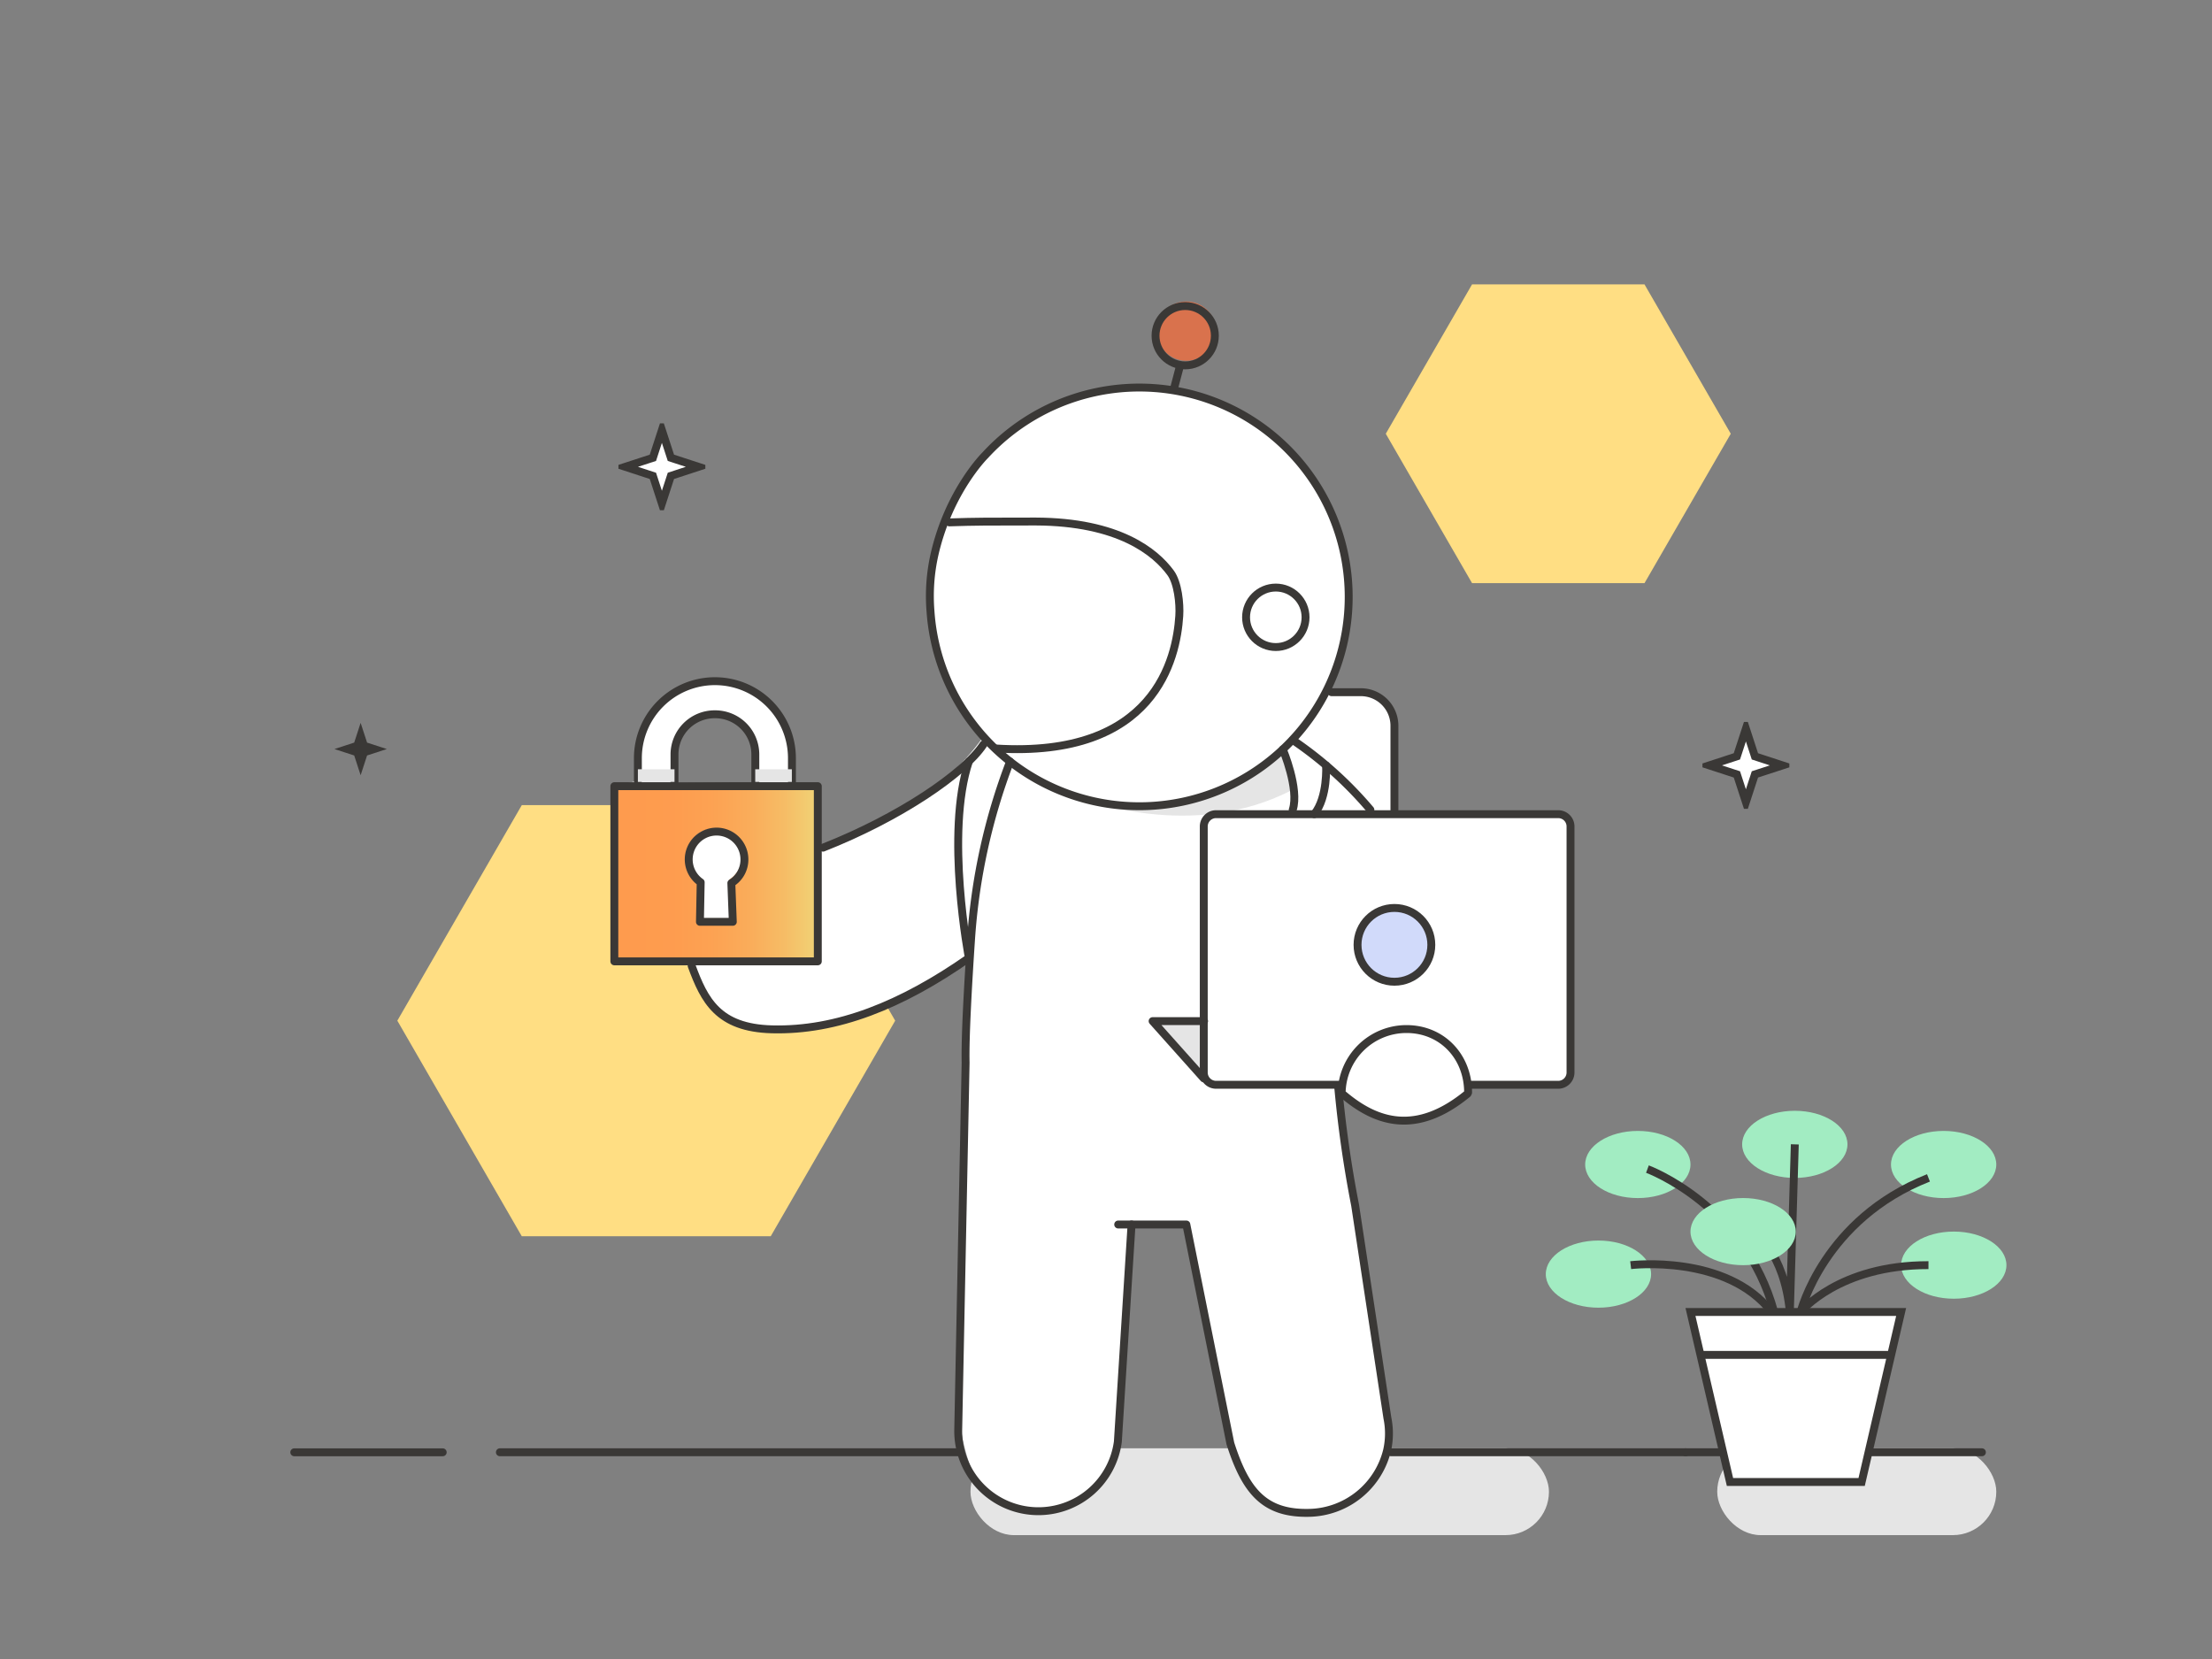 <svg xmlns="http://www.w3.org/2000/svg" xmlns:xlink="http://www.w3.org/1999/xlink" viewBox="0 0 560 420"><rect x="0" y="0" width="560" height="420" fill="#808080" stroke="none"/><defs><style>.cls-1,.cls-19,.cls-8{fill:none;}.cls-2{isolation:isolate;}.cls-3,.cls-6{fill:#e5e5e5;}.cls-3{mix-blend-mode:multiply;}.cls-4{fill:#ffde83;}.cls-13,.cls-15,.cls-5{fill:#fff;}.cls-11,.cls-7,.cls-9{opacity:0.7;}.cls-7{fill:url(#linear-gradient);}.cls-12,.cls-13,.cls-15,.cls-19,.cls-8{stroke:#3a3836;stroke-width:2px;}.cls-12,.cls-8{stroke-linecap:round;stroke-linejoin:round;}.cls-10{fill:#ff6c37;}.cls-11{fill:url(#linear-gradient-2);}.cls-12{fill:#d1dafa;}.cls-14{clip-path:url(#clip-path);}.cls-15{stroke-miterlimit:10;}.cls-16{fill:#3a3836;}.cls-17{clip-path:url(#clip-path-2);}.cls-18{fill:#a2ecc2;}</style><linearGradient id="linear-gradient" x1="155.53" y1="221.2" x2="207.04" y2="221.2" gradientUnits="userSpaceOnUse"><stop offset="0" stop-color="#ff7002"/><stop offset="0.3" stop-color="#fe7304"/><stop offset="0.5" stop-color="#fc7c0a"/><stop offset="0.68" stop-color="#f88b15"/><stop offset="0.84" stop-color="#f3a125"/><stop offset="0.98" stop-color="#ecbd39"/><stop offset="1" stop-color="#ebc03b"/></linearGradient><linearGradient id="linear-gradient-2" x1="343.68" y1="239.2" x2="362.36" y2="239.2" xlink:href="#linear-gradient"/><clipPath id="clip-path"><rect class="cls-1" x="156.57" y="107.18" width="22" height="22"/></clipPath><clipPath id="clip-path-2"><rect class="cls-1" x="431" y="182.77" width="22" height="22"/></clipPath></defs><g class="cls-2"><g id="Layer_1" data-name="Layer 1"><rect class="cls-3" x="245.69" y="366.66" width="146.45" height="21.98" rx="10.99"/><polygon class="cls-4" points="195.12 203.83 132.1 203.83 100.59 258.4 132.1 312.98 195.12 312.98 226.63 258.4 195.12 203.83"/><path class="cls-5" d="M396,206.12l-43-.56-.71-25.21L346.93,175H335.74c10.36-21.78,3.28-39.76,3.28-39.76-7.7-24-26.83-31.53-26.83-31.53-32.34-14.9-55.3,4.82-55.3,4.82l-11.6,11.88c-24.35,34.81,3.7,66,3.7,66-13.65,19.86-42,28.14-42,28.14V199h-6.57c2-28.14-19.49-26.58-19.49-26.58-23.76,3.2-19.49,25.27-19.49,25.27l-6,1.31v44.35l19.57,1.13c6,25.24,35.66,14.5,45.8,11.39s24.39-13.37,24.39-13.37-1.63,65.8-2.73,102.86,14.33,36.26,14.33,36.26c24,4,26.09-16.69,26.09-16.69l3.49-55,14.16-.05,11.56,57.76,3.27,7.12s11,13.25,24.2,6.34,11.81-20.67,11.81-20.67l-11.81-76.88v-6.65c17.92,15.22,31.86,0,31.86,0l.58-2.27H396l1.62-3.08V208.41Zm-204.78-7.8L170.76,198v-7A10.17,10.17,0,0,1,181,180.83h0a10.16,10.16,0,0,1,10.22,10.11Z"/><path class="cls-6" d="M273.76,202s27.76,11.38,53.51-2.09l-2.51-10.24S306.14,208.78,273.76,202Z"/><rect class="cls-3" x="434.74" y="366.66" width="70.65" height="21.98" rx="10.99"/><polygon class="cls-4" points="416.33 72 372.67 72 350.83 109.81 372.67 147.63 416.33 147.63 438.17 109.81 416.33 72"/><polyline class="cls-3" points="304.75 273.01 291.8 258.51 304.84 258.51"/><path class="cls-7" d="M155.53,199v44.35H207V199Zm29.08,23.71.37,9.79h-8.31l.19-10a7,7,0,1,1,7.75.18Z"/><path class="cls-8" d="M236.57,140.43a47.81,47.81,0,0,0-1,14.35,53,53,0,1,0,13.85-39.53S240.24,124.3,236.57,140.43Z"/><path class="cls-8" d="M252.08,189.49c40.37,2.51,45.78-22.85,46.47-33.55.21-3.12-.34-8.38-2.19-10.91-3.85-5.24-13.08-12.92-34.18-13-12,0-15.05,0-21.83.22"/><line class="cls-8" x1="298.63" y1="93.01" x2="297.14" y2="98.66"/><g class="cls-9"><circle class="cls-10" cx="300.35" cy="83.82" r="7.51"/></g><circle class="cls-8" cx="300.05" cy="84.99" r="7.51"/><path class="cls-8" d="M338.76,274.86a294.57,294.57,0,0,0,4.31,30.28L351.24,359a19.49,19.49,0,0,1-.08,8.19A20.75,20.75,0,0,1,331.48,383h0c-11.24.27-16.07-5.29-20-17.59L300.34,310H283.09"/><path class="cls-8" d="M286.47,310,283,365a20.3,20.3,0,0,1-19.68,17.58h0a20.3,20.3,0,0,1-20.73-20.72L244.46,269c-.15-6.34.59-19.46,1.38-31.3a154.73,154.73,0,0,1,9.87-44.9h0"/><path class="cls-8" d="M175.1,244.51c3.21,8.72,6.7,15.72,20.31,16.08,16.46.44,32.85-6.16,49.88-18.06,0,0-6.1-31.59,0-49.77"/><path class="cls-8" d="M249,188.43c-4.9,7.43-21.33,18.57-40.64,26.17"/><path class="cls-8" d="M161.49,197.72v-5.78A19.5,19.5,0,0,1,181,172.45h0a19.49,19.49,0,0,1,19.49,19.49V198"/><path class="cls-8" d="M170.76,198v-7A10.17,10.17,0,0,1,181,180.83h0a10.16,10.16,0,0,1,10.22,10.11v7.38"/><rect class="cls-8" x="155.53" y="199.03" width="51.51" height="44.35"/><path class="cls-8" d="M188.46,217.58a7.05,7.05,0,1,0-11.07,5.79l-.19,10h8.32l-.37-9.8A7,7,0,0,0,188.46,217.58Z"/><circle class="cls-8" cx="322.99" cy="156.28" r="7.53"/><path class="cls-8" d="M339.13,274.63H307.9a3.12,3.12,0,0,1-3.15-3.08V209.19a3.11,3.11,0,0,1,3.15-3.07h86.55a3.11,3.11,0,0,1,3.15,3.07v62.36a3.12,3.12,0,0,1-3.15,3.08H372.1"/><path class="cls-8" d="M327.27,187.34A96.82,96.82,0,0,1,346.93,205"/><path class="cls-8" d="M371.67,276.59c0-9.06-6.54-16.07-15.6-16.07a16.41,16.41,0,0,0-16.41,16.4l.43.21c8.49,7.19,18.57,10.32,31.43-.23Z"/><circle class="cls-11" cx="353.02" cy="239.2" r="9.34"/><circle class="cls-12" cx="353.02" cy="239.2" r="9.34"/><polyline class="cls-8" points="304.75 273.01 291.8 258.51 304.84 258.51"/><path class="cls-8" d="M324.76,189.7s4.24,10,2.51,15.33"/><path class="cls-8" d="M335.72,193.77s.48,8.06-3,12.35"/><path class="cls-8" d="M337.1,175.24h7.41a8.51,8.51,0,0,1,8.51,8.51V205"/><line class="cls-8" x1="352.15" y1="367.66" x2="426.71" y2="367.66"/><line class="cls-8" x1="126.55" y1="367.66" x2="242.66" y2="367.66"/><line class="cls-8" x1="426.71" y1="367.66" x2="501.75" y2="367.66"/><line class="cls-8" x1="112.08" y1="367.67" x2="74.5" y2="367.67"/><polygon class="cls-13" points="471.3 375.19 437.97 375.19 427.97 332.15 481.3 332.15 471.3 375.19"/><g class="cls-14"><path class="cls-15" d="M169.85,115.9l7,2.28-7,2.29-2.28,7-2.28-7-7-2.29,7-2.28,2.28-7Z"/></g><path class="cls-16" d="M92.93,188l5,1.63-5,1.63-1.63,5-1.63-5-5-1.63,5-1.63,1.63-5Z"/><g class="cls-17"><path class="cls-15" d="M444.28,191.48l7,2.29-7,2.28-2.28,7-2.28-7-7-2.28,7-2.29,2.28-7Z"/></g><ellipse class="cls-18" cx="454.38" cy="289.71" rx="13.33" ry="8.5"/><ellipse class="cls-18" cx="494.63" cy="320.29" rx="13.33" ry="8.5"/><ellipse class="cls-18" cx="404.67" cy="322.56" rx="13.33" ry="8.5"/><ellipse class="cls-18" cx="414.64" cy="294.81" rx="13.33" ry="8.5"/><ellipse class="cls-18" cx="492.06" cy="294.81" rx="13.33" ry="8.5"/><path class="cls-19" d="M454.38,289.71l-1.25,42.44C451.67,316.8,444,311.8,444,311.8"/><path class="cls-19" d="M488.22,298.2c-26.52,10.43-32.37,33.95-32.37,33.95s9.6-11.91,32.37-11.86"/><path class="cls-19" d="M449.16,332.15c-7.39-27.1-32.09-36.18-32.09-36.18"/><ellipse class="cls-18" cx="441.3" cy="311.8" rx="13.33" ry="8.5"/><path class="cls-19" d="M412.83,320.29s24.23-2.92,35.69,11.86"/><line class="cls-13" x1="430.03" y1="343.01" x2="478.72" y2="343.01"/><rect class="cls-3" x="161.49" y="194.75" width="9.27" height="3.2"/><rect class="cls-3" x="191.2" y="194.75" width="9.27" height="3.2"/></g></g></svg>